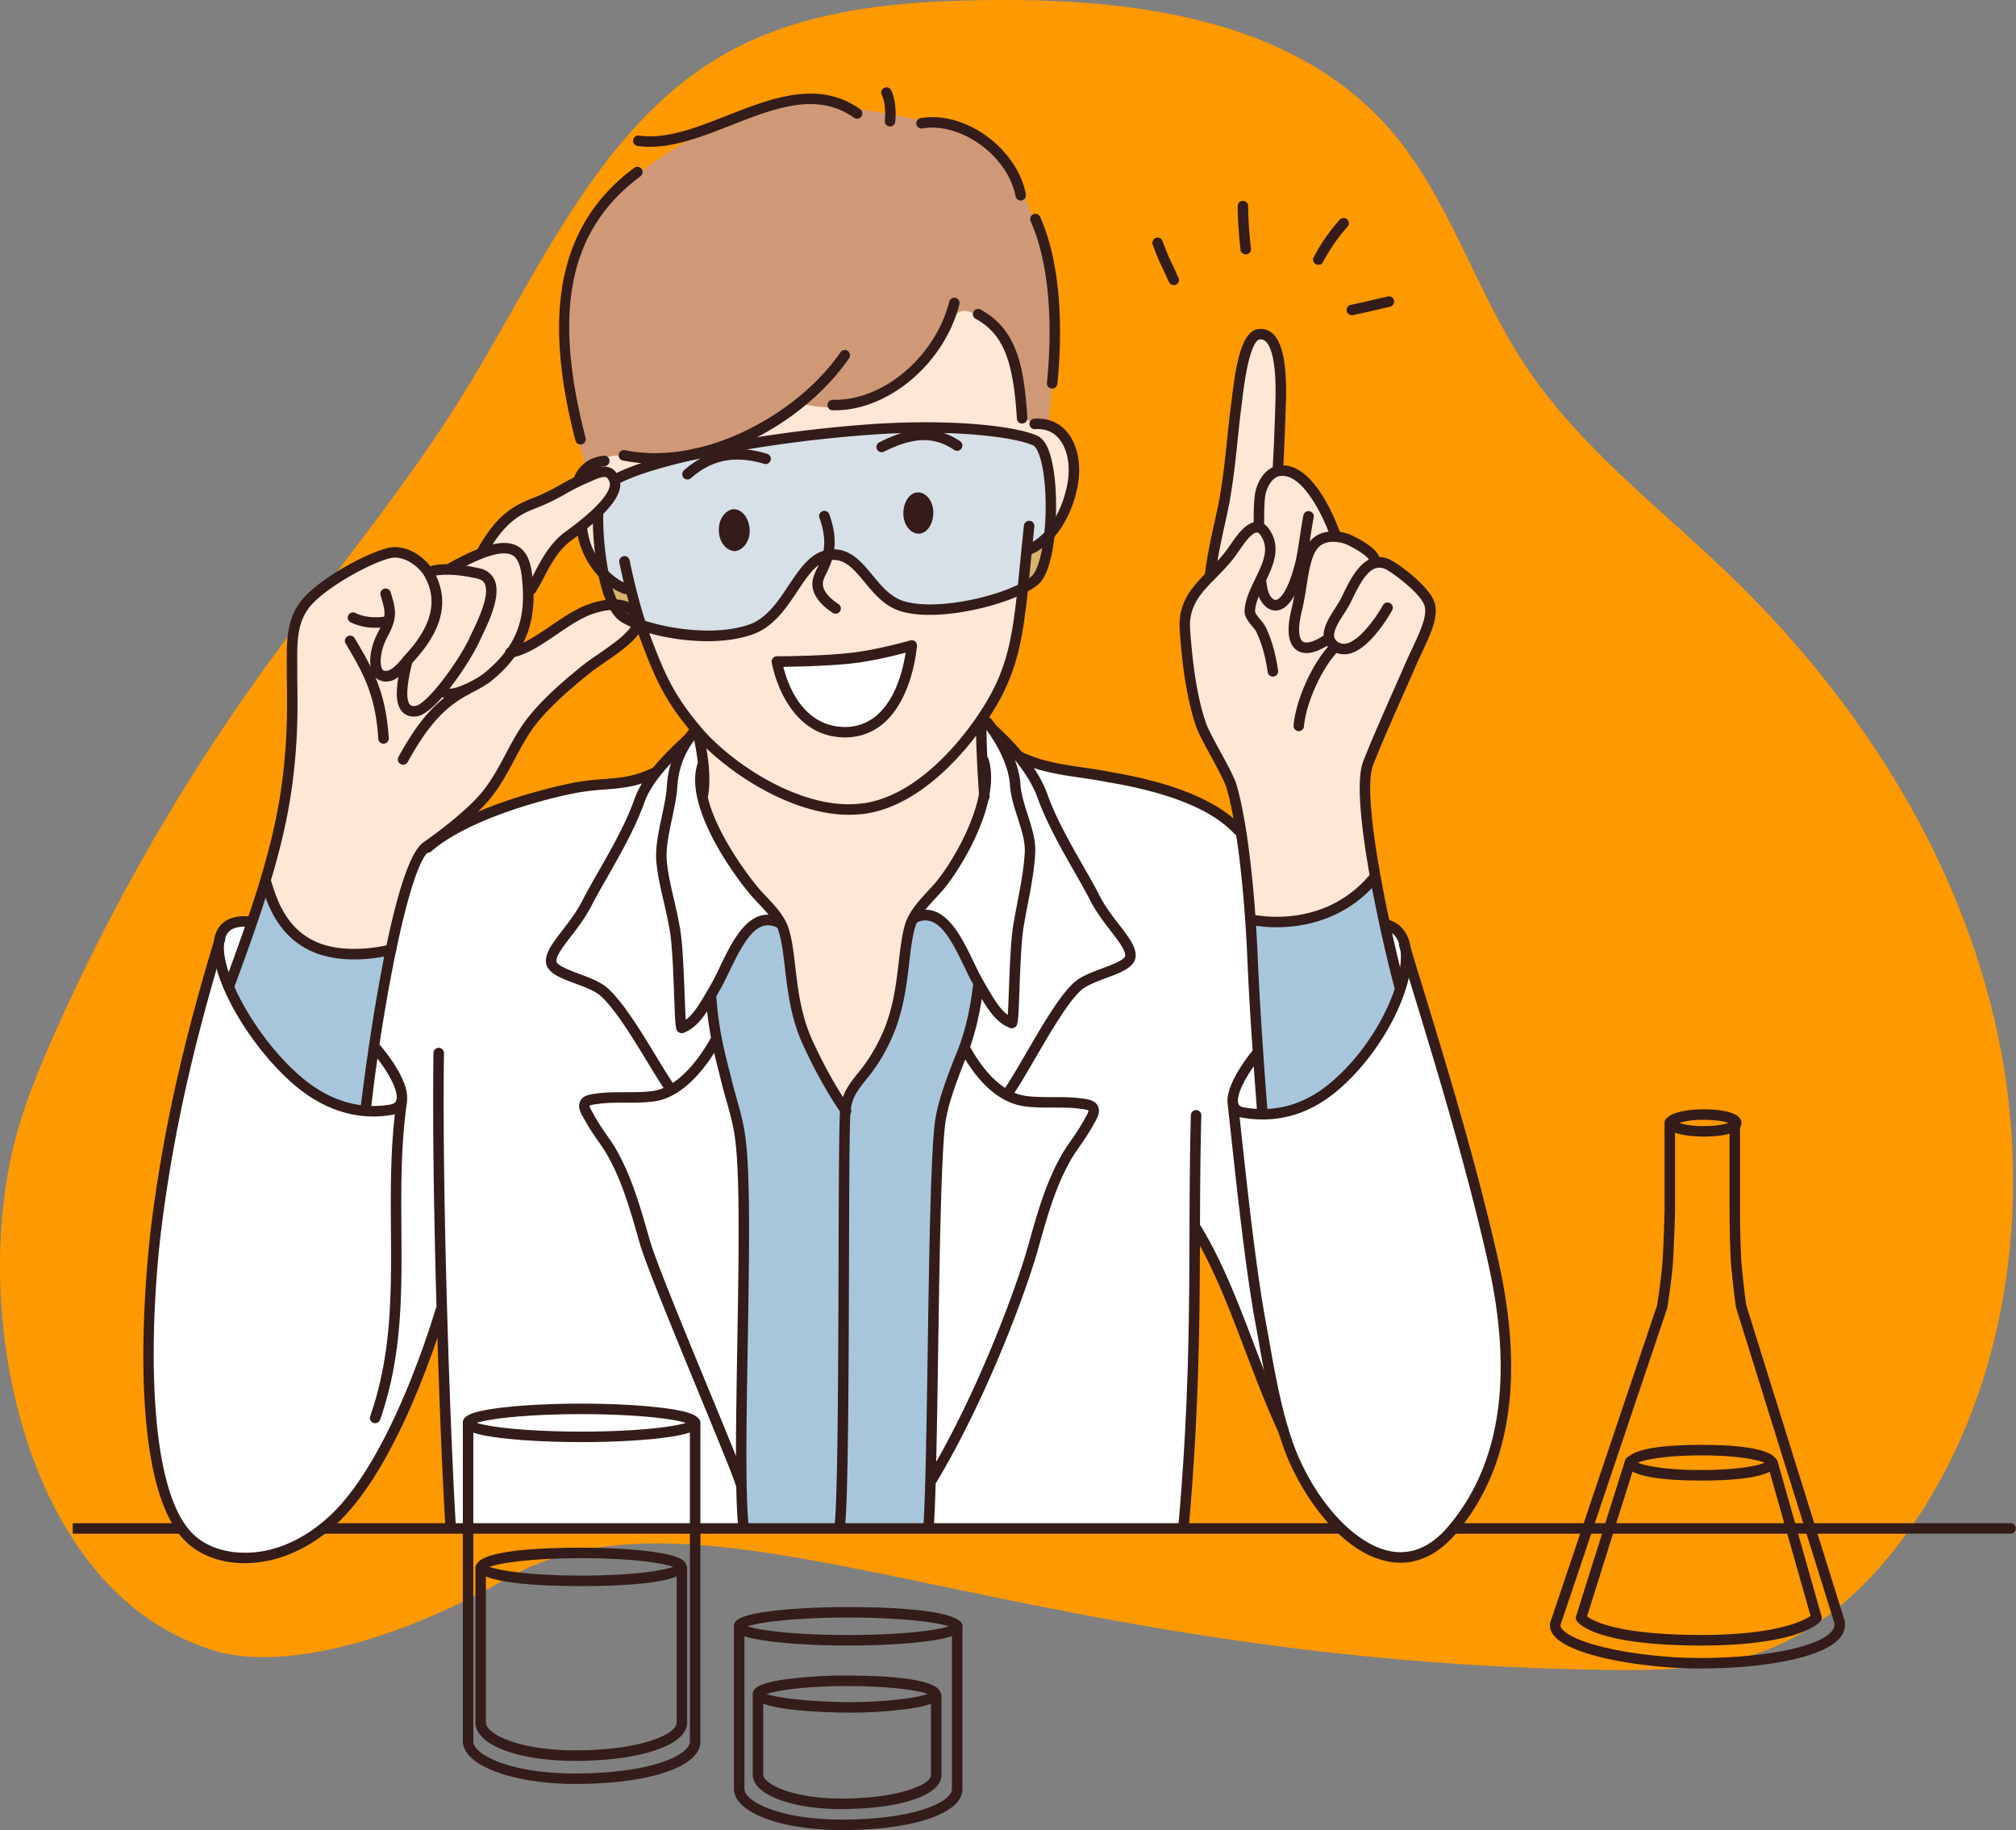 <svg viewBox="0 0 693 629" fill="none" xmlns="http://www.w3.org/2000/svg"><rect x="0" y="0" width="693" height="629" fill="#808080" stroke="none"/><g clip-path="url(#clip0_73_9)"><path d="M172.168 543.655c69.161-41.081 168.452 26.558 376.328 30.231 19.938.339 40.438.396 59.08-6.894 20.387-7.967 37.058-24.241 49.786-42.719 34.017-49.274 42.071-115.275 28.104-174.325-13.967-59.05-48.322-111.319-91.069-152.456-24.387-23.507-51.983-44.132-70.681-72.781-16.784-25.655-25.738-56.79-45.619-79.901C445.037 6.61 390.689-.34 341.465 0c-32.609.282-66.513 2.994-94.786 20.003-41.395 24.92-61.951 74.42-87.971 116.348-20.951 33.735-46.633 63.853-69.668 96.006-27.315 38.142-50.8 79.223-70.061 122.394-11.49 25.768-15.432 39.499-17.741 58.485-6.308 53.117 10.813 122.621 57.22 147.71 9.125 4.973 17.066 7.007 19.938 7.572 40.043 7.064 93.772-24.863 93.772-24.863z" fill="#F90"/></g><g clip-path="url(#clip1_73_9)"><path fill-rule="evenodd" clip-rule="evenodd" d="M78.758 318.202c5.524-4.321 22.339-1.921 22.339-1.921s28.82-21.621 59.319-34.117c18.977-7.689 34.587-11.774 45.152-12.495a99.412 99.412 0 0018.256-2.884l14.41-15.137 100.394-3.842 13.927 14.174s11.048 2.405 17.772 3.605c10.57 1.684 19.466 2.884 30.983 6.49 18.493 5.763 25.459 13.211 25.459 13.211l50.197 31.716s4.324 2.163 7.202 8.89c3.846 9.611 6.729 23.548 12.253 41.806 7.445 24.99 17.531 56.465 20.893 81.934 5.524 40.364-4.325 59.349-14.411 72.56-9.843 13.216-23.054 19.221-39.385 5.047-14.41-12.495-24.728-43.248-34.345-66.796a333.958 333.958 0 00-17.293-36.522l-3.846 101.876-252.658-1.2-4.083-70.881s-13.931 46.133-36.507 68.95c-18.256 18.258-44.672 16.574-55-.721-3.125-5.048-8.166-27.633-8.65-45.175-1.2-37.722 8.171-90.582 16.573-124.698 4.083-18.248 6.487-30.249 11.049-33.87z" fill="#fff"/><path fill-rule="evenodd" clip-rule="evenodd" d="M210.613 67.122c13.211-12.732 48.998-36.522 73.252-31.717 28.82 5.526 43.952 5.79 58.125 16.843 4.804 3.842 13.927 19.7 17.772 38.2 3.604 17.78 2.399 42.77.479 55.023-3.841 24.738-42.51 6.726-42.51 6.726l-112.879 18.022s-11.769-28.832-11.048-58.144c.721-16.358 6.96-35.58 16.809-44.953z" fill="#CF9978"/><path fill-rule="evenodd" clip-rule="evenodd" d="M201.969 160.588c7.923-7.69 22.334-1.684 41.563-5.527 16.094-3.121 32.667-16.095 32.667-16.095s11.049 2.4 18.493.237c10.807-3.121 19.935-11.053 25.217-18.258 5.761-7.932 7.444-15.138 12.727-13.938 10.091 2.164 16.094 15.38 17.772 27.87.242 2.884 2.404 9.852 3.604 10.095 16.31 1.679 17.535 18.737 10.806 32.437-4.803 9.848-12.006 11.532-12.006 11.532s-1.441 21.864-5.261 36.522c-4.083 14.653-10.57 22.822-10.57 22.822l1.2 24.511s-3.362 12.253-9.607 23.306c-6.245 11.053-13.448 13.453-15.368 20.9-1.205 4.327-3.125 23.306-6.487 33.401-3.604 11.532-17.051 29.791-17.051 29.791s-7.445-9.369-15.132-32.196c-1.92-6.005-3.603-25.227-5.787-30.753-1.678-4.569-10.086-11.532-16.089-19.943-5.524-7.448-11.29-22.106-11.29-22.106l-1.2-23.306s-5.524-5.263-11.769-17.779-12.264-31.717-12.264-31.717a39.61 39.61 0 01-11.285-8.647c-5.524-6.011-13.695-22.585-2.883-33.159z" fill="#FDE7D5"/><path fill-rule="evenodd" clip-rule="evenodd" d="M103.738 209.605c3.84-7.69 21.855-16.843 27.137-18.985 8.886-3.6 15.615 5.048 15.615 5.048l8.165-.479 11.286-5.527s8.165-13.216 12.732-14.658c7.681-2.4 25.695-13.453 29.541-13.216 6.003.242 2.631 7.69-.963 12.016-3.84 4.805-8.644 6.727-14.889 13.216-6.245 6.242-10.327 16.316-10.327 16.316l-5.262 20.901a43.645 43.645 0 009.607-4.805c5.787-3.843 12.011-9.369 19.214-10.811 6.008-1.2 15.131 1.2 13.453 6.968-1.92 6.727-30.02 23.306-36.265 32.675-6.009 8.89-12.248 21.864-18.257 28.353-7.923 8.648-15.368 10.574-20.413 19.701-3.12 5.526-10.328 30.753-10.328 30.753s-16.572 3.127-27.358-2.631c-10.57-5.79-15.373-20.422-15.373-20.422s6.708-22.816 8.602-45.88c1.92-18.501-2.162-36.522 4.083-48.533zm325.914-91.997c2.883-4.084 8.165-3.605 9.849 6.484 2.157 12.737.237 36.522.237 36.522l9.128 4.564 10.806 18.984s5.524 1.679 8.886 3.843c3.362 2.163 4.325 4.805 4.325 4.805s20.177 8.169 18.972 17.542c-1.921 15.617-22.097 44.212-22.334 57.423-.242 12.253 2.631 33.159 2.631 33.159s-6.003 8.89-16.573 12.732c-10.57 3.842-25.696 2.631-25.696 2.631s-1.683-27.369-5.287-41.085c-4.562-17.3-11.769-22.343-13.206-30.032-1.925-10.574-3.604-21.864-3.846-29.796 0-8.89 8.418-17.058 8.418-17.058s5.788-32.196 6.482-38.201c1.926-15.874 3.615-37.254 7.208-42.517z" fill="#FDE7D5"/><path opacity=".427" fill-rule="evenodd" clip-rule="evenodd" d="M213.975 163.951c21.618-11.532 100.636-23.064 136.417-14.174 8.886 2.163 9.849 8.421 10.812 16.579 1.199 10.811 0 24.737-3.362 30.753-6.008 10.811-38.191 15.138-49.981 10.09-6.245-2.632-10.328-10.332-14.889-13.937-2.884-2.4-6.966-1.921-8.166-1.921-7.208.242-13.211 13.937-18.972 20.421-5.761 6.485-13.921 6.49-13.921 6.49s-27.857 2.163-37.948-6.247c-10.091-8.411-8.645-35.08-8.645-35.08s6.014-11.532 8.655-12.974z" fill="#A4D6FF"/><path fill-rule="evenodd" clip-rule="evenodd" d="M244.479 345.598s6.724-26.911 20.172-29.075c1.441-.242 3.845.479 5.045 4.564 2.404 7.447 3.362 21.863 7.208 34.122 3.12 10.568 10.085 24.263 12.969 24.027 2.157 0 3.84-5.264 6.245-8.653 3.598-5.048 7.681-10.332 10.564-19.701 3.362-10.811 3.604-26.432 6.487-33.401 1.678-3.6 5.787-2.4 7.681-2.158 6.966.958 15.374 24.985 15.374 24.985s-2.631 11.774-6.003 21.385c-3.125 9.369-6.966 16.579-7.687 24.738-2.399 30.753-1.684 79.528-1.684 79.528l-2.157 59.349h-63.407s-.721-34.359-.479-68.481c.237-26.669 1.678-53.096-.484-64.628-3.841-23.532-9.844-46.601-9.844-46.601zM91.006 305.949s5.524 13.458 16.309 18.743c10.786 5.284 26.659 2.631 26.659 2.631l-8.418 53.581s-12.969 0-24.496-10.332C89.29 360.24 78.963 339.34 78.963 339.34l12.043-33.391zm339.609 11.054s14.647.242 25.216-3.606a43.312 43.312 0 0017.052-11.769l8.886 37.001s-8.644 21.385-20.655 32.433c-12.012 11.047-27.138 12.016-27.138 12.016l-3.361-66.075z" fill="#A8C6DB"/><path d="M433.95 384.157a1.805 1.805 0 01-1.794-1.658c0-.295-2.415-30.085-3.367-52.686-1.016-24.516-3.82-47.643-7.134-58.912-.59-2.105-3.157-6.884-5.451-11.09-2.294-4.205-4.367-8.047-5.093-10.237-2.804-8.211-4.64-19.127-5.613-33.359-.526-9.547 4.561-14.737 9.954-20.216 2.478-2.526 5.051-5.137 7.155-8.3l.673-.953c2-2.868 5.025-7.205 8.603-7.368 1.052-.053 2.556.252 3.935 1.91 5.077 6.479 1.794 13.269-1.1 19.259-1.652 3.41-3.204 6.626-3.288 9.573 0 .653.994 1.843 1.794 2.801a14.046 14.046 0 011.863 2.594c2.072 4.379 3.419 9.122 4.251 14.969a1.812 1.812 0 01-.857 1.809 1.813 1.813 0 01-1.363.201 1.812 1.812 0 01-1.106-.822 1.802 1.802 0 01-.236-.661c-.784-5.474-2.031-9.89-3.93-13.896-.4-.665-.866-1.289-1.389-1.863-1.231-1.479-2.631-3.158-2.631-5.158.1-3.774 1.899-7.495 3.641-11.095 2.794-5.79 5.203-10.753 1.547-15.427-.495-.589-.847-.563-.984-.573-1.794.079-4.604 4.1-5.787 5.821l-.674.953c-2.257 3.384-4.945 6.121-7.544 8.763-5.025 5.116-9.371 9.532-8.944 17.464.952 13.895 2.725 24.511 5.434 32.432.632 1.9 2.773 5.848 4.846 9.669 2.63 4.8 5.061 9.332 5.75 11.821 3.431 11.674 6.224 34.585 7.266 59.754.952 22.527 3.336 52.249 3.362 52.544a1.799 1.799 0 01-1.652 1.942l-.137-.005z" fill="#331C19"/><path d="M415.962 199.388a1.335 1.335 0 01-.2 0 1.801 1.801 0 01-1.578-1.989c.642-5.79 2.225-13.016 3.504-18.827.663-3.016 1.231-5.621 1.552-7.469 1.294-7.621 1.899-13.458 2.536-19.637.426-4.116.868-8.374 1.536-13.448l.168-1.358c1.374-11.621 3.378-22.511 8.739-23.484a6.013 6.013 0 015.151 1.384c3.52 3.052 5.04 10.742 4.661 23.506-.236 7.542-.478 15.332-.962 23.127a1.802 1.802 0 01-.602 1.243 1.8 1.8 0 01-1.308.441 1.808 1.808 0 01-1.689-1.911c.484-7.737.726-15.5.957-23.011.453-15.016-1.946-19.395-3.414-20.669a2.422 2.422 0 00-2.162-.563c-.8.147-3.631 2.053-5.788 20.364l-.168 1.405c-.663 5.021-1.1 9.253-1.526 13.342-.642 6.243-1.252 12.106-2.567 19.88-.337 1.932-.916 4.574-1.579 7.632-1.257 5.726-2.825 12.853-3.446 18.453a1.797 1.797 0 01-1.815 1.589zm65.086 141.283a1.795 1.795 0 01-1.741-1.337c-4.293-16.1-15.479-64.896-10.754-77.507 2.583-6.711 7.171-17.095 10.864-25.438a1483.63 1483.63 0 004.062-9.242c.678-1.537 1.373-3.011 2.041-4.437 2.91-6.232 5.43-11.616 3.962-15.042-1.926-4.49-11.88-11.648-13.563-12.217-4.678-1.8-7.813 3.764-10.902 10.116a62.612 62.612 0 01-1.11 2.227 57.756 57.756 0 01-1.852 3.047c-1.578 2.421-3.325 5.174-3.467 7.29a2.576 2.576 0 00.71 2 3.537 3.537 0 002.536 1.126c4.393.227 10.612-7.974 13.558-13.253a1.807 1.807 0 013.314.38c.132.46.075.954-.157 1.373-.889 1.579-8.944 15.69-16.836 15.095a7.09 7.09 0 01-2.759-.626 7.088 7.088 0 01-2.297-1.653 6.174 6.174 0 01-1.646-4.71c.2-3.016 2.236-6.18 4.03-8.974.636-.99 1.246-1.932 1.704-2.785.321-.61.668-1.331 1.052-2.105 2.736-5.626 7.308-15.037 15.358-11.932 2.52.842 13.295 8.674 15.657 14.211 2.105 4.905-.731 10.963-4.009 17.985a218.173 218.173 0 00-2.004 4.358 925.256 925.256 0 01-4.067 9.253c-3.683 8.305-8.245 18.647-10.791 25.263-4.02 10.738 5.787 56.207 10.87 75.297a1.808 1.808 0 01-.647 1.896 1.782 1.782 0 01-.632.309 1.747 1.747 0 01-.484.032z" fill="#331C19"/><path d="M446.467 251.295h-.158a1.806 1.806 0 01-1.637-1.953c.737-8.626 6.224-20.958 12.233-27.495a1.799 1.799 0 013.105.372 1.812 1.812 0 01-.023 1.469c-.107.23-.261.435-.452.601-5.456 5.932-10.627 17.548-11.296 25.364a1.8 1.8 0 01-.571 1.161 1.799 1.799 0 01-1.201.481zm2.599-26.842a5.7 5.7 0 01-3.373-1.027c-2.936-2.105-3.509-6.895-1.699-14.274.679-2.774 1.131-5.626 1.578-8.384 1.515-9.585 3.073-19.474 15.063-17.964 1.357.205 2.682.587 3.94 1.137 8.697 4.211 9.77 7.158 9.634 8.521a1.802 1.802 0 01-1.792 1.632 1.796 1.796 0 01-1.791-1.632c-.148-.31-1.289-2.2-7.645-5.295-.938-.388-1.92-.66-2.925-.81-8.034-1.053-9.265 4.432-10.927 14.969-.442 2.831-.905 5.758-1.621 8.679-1.988 8.116-.279 10.074.29 10.479 1.22.868 3.956.09 7.307-2.105a1.807 1.807 0 012.431.572 1.804 1.804 0 01-.468 2.454c-3.125 2.058-5.798 3.048-8.002 3.048z" fill="#331C19"/><path d="M458.951 185.457a1.802 1.802 0 01-1.699-1.211c-2.036-5.847-8.86-20.685-16.373-20.685h-.526c-2.841.179-4.735 3.49-5.361 6.49-.442 2.453-.442 6.69-.442 11.179a1.806 1.806 0 01-3.604 0c0-4.658 0-9.053.526-11.858.895-4.484 3.904-9.106 8.623-9.4 11.838-1.053 19.693 20.6 20.545 23.069a1.8 1.8 0 01-1.699 2.395l.01.021z" fill="#331C19"/><path d="M438.48 209.836c-2.104 0-4.041-1.415-5.382-3.958-.826-1.663-1.105-3.626-1.347-5.358l-.042-.273a1.804 1.804 0 012.859-1.711c.384.285.638.711.708 1.184l.042.279c.205 1.464.442 3.116.989 4.211.526 1.005 1.373 2.079 2.305 1.995.526-.063 3.398-.905 6.355-11.753.7-2.384 1.242-5.948 1.82-9.721.385-2.543.79-5.19 1.268-7.685a1.81 1.81 0 012.095-1.351 1.806 1.806 0 011.446 2.03c-.473 2.453-.868 5.053-1.252 7.553-.61 3.911-1.136 7.595-1.91 10.174-2.483 9.1-5.655 13.942-9.433 14.353a4.128 4.128 0 01-.521.031zM78.758 340.671a1.8 1.8 0 01-1.678-2.432c8.89-24.037 16.504-45.706 19.603-67.37 2.167-15.579 2.046-26.169 1.946-35.511a435.585 435.585 0 01-.047-5.79v-1.684c-.032-7.895-.063-16.048 6.008-22.632 6.403-6.911 20.819-14.875 28.495-16.843 6.781-1.774 13.4 3.5 15.93 7.8 5.577 9.811 3.378 19.932-6.708 30.964-.284.321-.61.705-.962 1.126-2.436 2.901-6.119 7.269-10.607 5.59a4.594 4.594 0 01-2.825-2.847c-1.384-3.374-.526-8.948 2.104-13.869 2.91-5.411 2.499-6.842.963-12.074l-.147-.526a1.786 1.786 0 01.149-1.371 1.789 1.789 0 011.074-.864 1.8 1.8 0 012.233 1.224l.153.5c1.62 5.548 2.357 8.079-1.252 14.795-2.352 4.369-2.762 8.821-1.957 10.79.131.316.347.71.657.805 2.21.827 4.904-2.379 6.687-4.5.379-.453.732-.868 1.052-1.226 8.902-9.743 10.949-18.485 6.261-26.738-1.962-3.337-7.202-7.337-11.911-6.116-7.024 1.811-21.045 9.627-26.753 15.822-5.109 5.516-5.082 12.632-5.051 20.142v1.7c0 1.895 0 3.8.042 5.758.105 9.474.226 20.206-1.978 36.054-3.157 22.037-10.828 43.896-19.793 68.133a1.805 1.805 0 01-1.688 1.19z" fill="#331C19"/><path d="M129.202 215.763a19.73 19.73 0 01-8.739-1.906 1.803 1.803 0 01-.728-2.379 1.803 1.803 0 012.338-.847c4.64 2.326 10.08 1.3 10.138 1.29a1.801 1.801 0 012.115 1.415 1.8 1.8 0 01-1.415 2.116 20.14 20.14 0 01-3.709.311zm2.636 39.848a1.801 1.801 0 01-1.8-1.689c-.952-15.469-5.508-23.127-11.28-32.827a1.806 1.806 0 013.099-1.843c5.787 9.717 10.775 18.111 11.78 34.449a1.795 1.795 0 01-.448 1.306 1.81 1.81 0 01-1.241.604h-.11zm10.47-9.337a5.253 5.253 0 01-4.173-1.8c-2.346-2.747-2.309-8.226.121-17.774a1.81 1.81 0 011.489-1.425 1.808 1.808 0 011.854.9 1.817 1.817 0 01.151 1.415c-2.662 10.432-1.689 13.584-.879 14.537.258.3.726.631 1.842.526 3.803-.363 14.868-15.011 18.94-23.943.231-.526.526-1.094.826-1.757 1.941-4.069 5.966-12.538 4.156-16.285-.279-.584-.852-1.405-2.546-1.795-9.618-2.242-14.437-.995-14.484-.984a1.802 1.802 0 01-.979-3.469c.232-.063 5.619-1.542 16.278.937a7.026 7.026 0 014.977 3.742c2.563 5.301-1.636 14.127-4.145 19.401a98.382 98.382 0 00-.8 1.705c-3.499 7.653-15.389 25.417-21.887 26.038-.252.016-.499.031-.741.031z" fill="#331C19"/><path d="M154.655 240.242a5.243 5.243 0 01-2.199-.421 1.805 1.805 0 011.51-3.273c1.847.868 9.318-2.679 12.29-5.058 9.897-7.969 13.937-16.438 13.495-28.317-.268-5.3-.721-10.232-3.156-12.063-1.437-1.053-3.683-1.206-6.84-.432-5.677 1.363-14.084 6.248-14.168 6.316a1.803 1.803 0 01-2.391-.693 1.805 1.805 0 01.576-2.423c.363-.21 8.944-5.195 15.141-6.679 4.267-1.053 7.492-.705 9.844 1.053 3.714 2.768 4.288 8.337 4.619 14.795.484 12.995-4.093 22.632-14.836 31.285-1.131.863-8.808 5.91-13.885 5.91z" fill="#331C19"/><path d="M182.513 204.452a1.809 1.809 0 01-1.489-2.821 49.876 49.876 0 002.668-4.706c2.43-4.637 5.456-10.41 10.738-14.21 15.299-11.085 15.478-15.664 15.168-16.806-.3-.979-.705-1.616-1.179-1.832-1.11-.526-3.53.569-5.871 1.611l-1.579.684a68.595 68.595 0 00-6.344 3.258 73.434 73.434 0 01-9.571 4.695c-5.455 2.105-11.095 4.268-17.809 16.258a1.801 1.801 0 01-2.457.7 1.81 1.81 0 01-.915-1.787c.027-.235.1-.463.216-.671 6.802-12.158 12.679-15.179 19.655-17.863a70.76 70.76 0 009.118-4.485 73.629 73.629 0 016.676-3.421l1.5-.658c3.209-1.431 6.24-2.784 8.833-1.579 1.458.669 2.515 2.048 3.157 4.111 1.347 4.942-4.062 11.705-16.52 20.727-4.593 3.326-7.281 8.463-9.654 12.99a53.877 53.877 0 01-2.883 5.068 1.807 1.807 0 01-1.458.737zm-56.678 177.547h-.206a1.799 1.799 0 01-1.578-1.99c.089-.816 9.66-81.923 21.387-90.402 4.693-3.3 16.12-11.701 21.223-18.59 2.741-3.579 4.846-7.522 7.071-11.695 2.105-3.979 4.309-8.095 7.103-11.853 5.398-7.048 12.574-13.211 19.524-18.832 1.452-1.169 3.341-2.469 5.345-3.843 4.778-3.284 11.323-7.779 11.843-11.052a1.984 1.984 0 00-.436-1.616c-2.105-2.927-7.066-3.3-13.595-1.053-4.009 1.437-8.16 4.269-12.169 7-5.035 3.427-10.233 6.974-15.458 7.964a1.812 1.812 0 01-1.405-.235 1.814 1.814 0 01-.797-1.182 1.816 1.816 0 01.308-1.391 1.8 1.8 0 011.221-.735c4.488-.847 9.154-4.031 14.1-7.4 4.209-2.858 8.544-5.821 13.006-7.421 11.153-3.816 15.862-.184 17.677 2.316a5.554 5.554 0 011.105 4.342c-.768 4.774-7.46 9.369-13.363 13.421-1.942 1.337-3.778 2.595-5.114 3.685-6.782 5.479-13.769 11.474-18.941 18.195-2.63 3.521-4.735 7.516-6.802 11.379-2.199 4.116-4.467 8.374-7.366 12.169-5.398 7.29-17.193 15.969-22.007 19.358-7.04 5.085-16.242 55.191-19.903 87.871a1.807 1.807 0 01-1.773 1.59zM61.227 527.118H-2.9a1.806 1.806 0 010-3.605h64.128a1.802 1.802 0 011.708 1.802 1.806 1.806 0 01-1.708 1.803zm399.408 0H111.182a1.804 1.804 0 01-1.212-3.044 1.804 1.804 0 011.212-.561h349.211a1.908 1.908 0 011.92 1.805 1.695 1.695 0 01-1.678 1.8zm230.586 0h-190.98a1.808 1.808 0 01-1.707-1.803 1.806 1.806 0 011.707-1.802h190.98a1.802 1.802 0 011.213 3.044 1.804 1.804 0 01-1.213.561z" fill="#331C19"/><path d="M584.878 573.446c-2.826 0-5.619-.063-8.329-.2-17.22-.953-36.96-4.737-42.258-10.953a5.526 5.526 0 01-1.478-4.253c.015-.129.043-.256.084-.379l36.707-108.95a209.801 209.801 0 001.879-14.853c.468-7.995.71-17.811.71-17.895V385.72a1.803 1.803 0 013.604 0v30.275c0 .142-.247 10-.721 18.126-.726 8.201-1.936 15.264-1.947 15.338-.017.09-.04.18-.068.268l-36.67 108.861c.044.519.271 1.006.641 1.373 3.867 4.548 20.566 8.627 39.706 9.69 20.656 1.021 46.693-2.068 52.754-8.811a3.563 3.563 0 001.1-2.931l-33.819-108.461a3.152 3.152 0 01-.063-.279c-.016-.089-.979-6.874-1.694-15-.484-8.174-.484-17.601-.484-17.696v-30.527a1.797 1.797 0 013.072-1.272 1.8 1.8 0 01.527 1.272v30.527c0 .095-.001 9.417.478 17.438a311.181 311.181 0 001.647 14.605l33.819 108.461c.026.085.048.171.063.258a7.185 7.185 0 01-1.968 6.021c-6.224 6.921-27.558 10.19-47.292 10.19z" fill="#331C19"/><path d="M585.525 390.647c-1.342 0-13.09-.132-13.09-4.685s11.748-4.69 13.09-4.69c3.935 0 13.089.458 13.089 4.69s-9.154 4.685-13.089 4.685zm-8.366-4.685a28.23 28.23 0 008.366 1.079c4.24 0 7.181-.563 8.649-1.079-1.468-.526-4.409-1.084-8.649-1.084a28.03 28.03 0 00-8.366 1.084zM197.944 613.141c-21.571 0-38.533-6.279-38.843-14.474V489.038a1.819 1.819 0 01.492-1.339 1.814 1.814 0 011.31-.564 1.802 1.802 0 011.802 1.903v109.561c.174 4.579 13.153 11.232 36.37 10.932 25.98-.258 38.081-6.674 38.081-10.932V489.038a1.8 1.8 0 011.089-1.756 1.802 1.802 0 012.407 1.036c.084.23.121.475.108.72v109.561c0 8.447-16.736 14.29-41.648 14.537l-1.168.005z" fill="#331C19"/><path d="M199.828 545.14c-13.5 0-36.145-.858-36.145-6.611s22.624-6.605 36.145-6.605c9.244 0 17.961.526 24.533 1.426 9.638 1.353 11.611 3.053 11.611 5.179-.021 5.753-22.665 6.611-36.144 6.611zm-31.567-6.611c3.456 1.29 13.963 3.006 31.567 3.006s28.137-1.716 31.567-3.006c-3.451-1.284-13.963-3-31.567-3s-28.158 1.716-31.615 3h.048z" fill="#331C19"/><path d="M197.834 605.215c-19.703 0-34.093-5.411-34.414-13.032v-53.412a1.806 1.806 0 013.604 0v53.338c.169 3.985 11.68 9.716 32.041 9.474 21.876-.237 33.524-5.663 33.524-9.474v-53.096a1.819 1.819 0 01.492-1.339 1.814 1.814 0 011.31-.564 1.802 1.802 0 011.802 1.903v53.096c0 7.469-15.257 12.853-37.086 13.095l-1.273.011zm1.994-109.571c-10.523 0-20.366-.527-27.784-1.427-10.765-1.331-12.927-2.968-12.927-5.179 0-2.21 2.162-3.847 12.927-5.184 7.413-.916 17.283-1.426 27.784-1.426 10.412 0 20.245.526 27.689 1.426 10.844 1.337 13.022 2.974 13.022 5.184 0 2.211-2.162 3.848-12.932 5.179-7.434.922-17.299 1.427-27.779 1.427zm-35.929-6.606c4.304 1.421 17.194 3 35.929 3 18.735 0 31.604-1.579 35.918-3-4.351-1.421-17.236-3-35.918-3-18.683 0-31.646 1.579-35.95 3h.021zM289.641 629c-21.076 0-37.044-5.942-37.354-13.995v-55.57a1.803 1.803 0 013.604 0v55.501c.173 4.385 12.742 10.711 34.923 10.453 24.839-.258 36.408-6.389 36.408-10.453v-55.98a1.8 1.8 0 011.089-1.756 1.802 1.802 0 012.407 1.036c.084.23.121.475.108.72v55.98c0 8.159-16.063 13.811-39.985 14.059l-1.2.005z" fill="#331C19"/><path d="M291.072 588.631c-14.731-.211-32.303-1.49-32.303-6.369 0-1.753 1.268-3.563 10.475-4.969a152.345 152.345 0 0121.828-1.4c28.106 0 32.304 3.99 32.304 6.369 0 1.747-1.268 3.563-10.475 4.963a152.067 152.067 0 01-21.829 1.406zm-27.584-6.379c3.446 1.168 12.911 2.563 27.627 2.773 15.073 0 24.532-1.626 27.758-2.821-3.331-1.284-13.317-2.705-27.785-2.705-14.831 0-24.222 1.563-27.6 2.753z" fill="#331C19"/><path d="M289.415 621.795c-17.225 0-30.309-4.9-30.646-11.58v-27.479a1.802 1.802 0 013.043-1.213c.335.317.536.751.561 1.213v27.369c.142 2.879 9.922 8.3 28.194 8.053 18.94-.242 29.463-4.916 29.463-8.053v-27.148a1.798 1.798 0 113.598 0v27.148c0 6.721-13.258 11.405-32.998 11.653l-1.215.037zm2.136-56.234c-10.059 0-19.545-.526-26.706-1.426-10.427-1.337-12.564-3.037-12.564-5.179 0-2.142 2.137-3.848 12.564-5.184 7.161-.916 16.652-1.427 26.706-1.427 11.806 0 39.269.642 39.269 6.611 0 2.142-2.136 3.842-12.558 5.179-7.166.921-16.652 1.426-26.711 1.426zm-34.566-6.605c4.114 1.421 16.536 3 34.566 3s30.457-1.579 34.566-3c-4.114-1.426-16.531-3.005-34.566-3.005-18.035 0-30.452 1.579-34.566 3.005zm327.819-50.096c-22.676 0-26.059-3.842-26.059-6.127 0-2.284 3.383-6.131 26.059-6.131 22.675 0 26.058 3.842 26.058 6.131 0 2.29-3.388 6.127-26.058 6.127zm-21.781-6.127c2.446 1.053 9.749 2.521 21.781 2.521 12.032 0 19.335-1.442 21.781-2.521-2.446-1.052-9.749-2.526-21.781-2.526-12.032 0-19.324 1.447-21.781 2.526z" fill="#331C19"/><path d="M584.804 565.562c-36.455 0-42.295-7.664-42.837-8.537a1.803 1.803 0 01-.194-1.495l16.835-53.58a1.812 1.812 0 01.86-1.136 1.787 1.787 0 012.052.194c.186.158.339.353.448.572a1.815 1.815 0 01.076 1.422l-16.489 52.549c1.984 1.531 10.523 6.379 39.27 6.379 25.869 0 35.128-4.842 37.575-6.526l-14.831-52.181a1.804 1.804 0 013.467-.984l15.131 53.338a1.812 1.812 0 01-.379 1.679c-.747.853-8.223 8.306-40.984 8.306zm-446.243-302.74a1.802 1.802 0 01-1.8-1.777 1.803 1.803 0 01.222-.897c6.066-11.01 12.232-19.432 22.623-24.737a1.793 1.793 0 011.373-.111 1.794 1.794 0 011.242 1.568 1.813 1.813 0 01-.423 1.312c-.153.18-.34.328-.55.436-8.292 4.258-14.206 10.79-21.098 23.296a1.793 1.793 0 01-1.589.91zM434.05 384.757a41.215 41.215 0 01-7.108-.627c-2.941-.526-4.14-2.221-4.624-3.542-2.268-6.132 6.371-17.185 8.097-19.29a1.799 1.799 0 012.981.281 1.802 1.802 0 01-.188 1.993c-5.261 6.426-8.465 13.216-7.513 15.79.163.447.526.994 1.879 1.242 10.669 1.863 20.518-.842 29.278-8.032 16.483-13.49 26.648-36.375 24.396-47.054-.689-3.274-2.404-5.263-5.261-6.037a1.814 1.814 0 01-1.087-.849 1.815 1.815 0 01-.168-1.369 1.79 1.79 0 01.317-.628 1.798 1.798 0 011.901-.628c4.145 1.148 6.839 4.179 7.807 8.769 2.783 13.211-9.438 37.322-25.643 50.586-7.613 6.242-16.025 9.395-25.064 9.395z" fill="#331C19"/><path d="M481.411 537.092c-1.12 0-2.239-.086-3.346-.258-15.783-2.431-28.815-20.411-35.176-35.064-5.172-12.147-8.071-28.627-9.996-39.538a376.072 376.072 0 00-1.173-6.489c-3.483-18.743-6.314-45.107-8.845-68.371l-.783-7.226a1.8 1.8 0 012.902-1.612 1.769 1.769 0 01.659 1.207l.784 7.231c2.51 23.196 5.351 49.475 8.808 68.081.352 1.821.747 4.042 1.183 6.543 1.889 10.742 4.735 26.979 9.749 38.732 7.766 17.895 20.798 31.138 32.42 32.927 6.876 1.053 13.216-1.689 18.845-8.174 18.246-21.053 22.96-51.796 14.011-91.407-7.403-33.017-18.309-68.66-26.269-94.687-1.547-5.058-2.968-9.69-4.209-13.795a1.8 1.8 0 113.446-1.053c1.236 4.095 2.63 8.727 4.209 13.78 7.976 26.079 18.908 61.801 26.337 94.949 9.218 40.786 4.209 72.602-14.805 94.561-5.487 6.379-11.922 9.663-18.751 9.663zM128.349 383.73c-9.165 0-18.13-3.421-26.237-10.074-16.31-13.342-32.704-40.98-27.884-53.017 1.152-2.879 4.025-6.2 11.159-5.674.236.017.466.081.677.188a1.784 1.784 0 01.9 1.045c.074.225.103.463.085.699a1.837 1.837 0 01-1.93 1.663c-6.014-.468-7.166 2.458-7.545 3.416-3.788 9.474 10.522 35.532 26.832 48.896 9.165 7.516 19.466 10.558 29.773 8.747 1.468-.257 1.862-.868 2.036-1.368 1.052-2.942-2.767-10.379-8.844-17.29a1.806 1.806 0 011.486-2.929c.463.019.901.216 1.223.55 5.556 6.316 11.386 15.585 9.534 20.864-.49 1.394-1.726 3.158-4.809 3.726a37.658 37.658 0 01-6.456.558z" fill="#331C19"/><path d="M84.108 537.255h-1.005c-8.15-.216-15.473-3.242-20.087-8.311C41.54 505.67 51.557 424.731 51.968 421.299c4.93-39.474 13.847-72.217 21.918-99.039a1.805 1.805 0 113.451 1.053c-8.028 26.679-16.893 59.243-21.797 98.455-3.625 28.516-6.182 87.102 10.107 104.739 3.962 4.353 10.349 6.953 17.525 7.143 10.948.373 22.134-4.658 31.52-13.932 18.477-18.48 31.53-58.16 35.086-69.881a1.803 1.803 0 013.296-.301c.227.414.283.9.156 1.354-3.625 11.926-16.926 52.312-35.997 71.391-9.791 9.684-21.524 14.974-33.125 14.974z" fill="#331C19"/><path d="M128.954 489.154a1.804 1.804 0 01-1.622-1.018 1.787 1.787 0 01-.175-.681c-.014-.236.02-.472.098-.695 7.418-21.275 7.276-42.049 7.124-64.049-.095-14.301-.2-29.085 1.92-44.212a1.807 1.807 0 012.047-1.521 1.8 1.8 0 011.52 2.047c-2.104 14.864-1.983 29.517-1.883 43.686.152 22.321.3 43.401-7.329 65.264a1.792 1.792 0 01-1.7 1.179zm25.938 37.007a1.8 1.8 0 01-1.794-1.69c-1.578-24.453-4.824-109.255-4.088-162.562a1.801 1.801 0 011.799-1.779h.027a1.807 1.807 0 011.778 1.831c-.736 53.212 2.525 137.867 4.077 162.278a1.805 1.805 0 01-1.683 1.916l-.116.006zm251.947.478h-.163a1.806 1.806 0 01-1.636-1.952c3.63-41.096 3.741-71.544 3.846-100.982.047-13.653.095-26.543.473-40.427a1.796 1.796 0 011.85-1.75 1.797 1.797 0 011.749 1.85c-.373 13.837-.421 26.711-.468 40.337-.105 29.517-.216 60.044-3.862 101.293a1.798 1.798 0 01-1.789 1.631z" fill="#331C19"/><path d="M441.179 493.481a1.814 1.814 0 01-1.636-1.053c-4.262-9.195-7.96-18.911-11.533-28.306-5.671-14.895-11.048-28.948-18.388-40.948a1.805 1.805 0 011.957-2.696c.465.112.866.404 1.116.811 7.534 12.269 12.948 26.49 18.677 41.549 3.557 9.337 7.234 18.995 11.443 28.074.099.215.155.447.165.683a1.787 1.787 0 01-.476 1.293 1.81 1.81 0 01-.567.414 1.748 1.748 0 01-.758.179zM338.386 275.559a1.804 1.804 0 01-1.794-1.674c-.063-.831-1.447-20.39-.963-25.995a1.806 1.806 0 011.949-1.64 1.803 1.803 0 011.639 1.95c-.457 5.327.953 25.227.968 25.427a1.812 1.812 0 01-1.667 1.927l-.132.005zm-96.79-.242a1.941 1.941 0 01-.305 0 1.804 1.804 0 01-1.473-2.105c1.094-6.316-.111-13.685-1.426-20.001a1.808 1.808 0 01.258-1.354 1.805 1.805 0 011.139-.775 1.803 1.803 0 011.854.75c.133.196.226.416.274.647 1.389 6.664 2.631 14.411 1.452 21.338a1.805 1.805 0 01-1.773 1.5z" fill="#331C19"/><path d="M291.809 280.033c-20.95 0-44.11-16.227-53.764-27.959-10.238-12.063-13.29-20.127-18.346-33.479l-1.162-3.064a1.801 1.801 0 113.367-1.284l1.162 3.074c4.92 12.99 7.892 20.832 17.741 32.443 9.723 11.811 33.672 28.385 54.19 26.522 21.366-1.722 39.512-26.059 46.125-38.686 6.413-12.437 7.497-23.369 9.649-45.138.358-3.647.752-7.589 1.199-11.879a1.841 1.841 0 011.979-1.579 1.803 1.803 0 011.54 1.279 1.8 1.8 0 01.064.7c-.447 4.284-.836 8.216-1.199 11.863-2.105 21.527-3.299 33.38-10.039 46.444-6.939 13.242-26.095 38.769-49.007 40.611a46.272 46.272 0 01-3.499.132z" fill="#331C19"/><path fill-rule="evenodd" clip-rule="evenodd" d="M267.055 227.384s13.448 0 23.297-.963c9.849-.721 23.054-4.564 23.054-4.564s-1.92 29.554-22.812 29.791c-19.698 0-23.539-24.264-23.539-24.264z" fill="#fff"/><path d="M290.615 253.453c-21.013 0-25.296-25.532-25.338-25.79a1.804 1.804 0 011.778-2.106c.132 0 13.479 0 23.123-.952 9.581-.7 22.597-4.463 22.728-4.5a1.806 1.806 0 011.631.324 1.809 1.809 0 01.668 1.523c-.021.332-2.262 31.243-24.59 31.501zm-21.34-24.264c1.379 5.637 6.456 20.68 21.324 20.68 15.478-.179 19.682-18.638 20.708-25.543-4.383 1.163-13.437 3.374-20.819 3.916-7.413.7-16.967.879-21.213.947zm-70.431-62.243a1.796 1.796 0 01-1.736-2.279c.084-.295 2.104-7.201 10.443-8.032a1.789 1.789 0 011.766.941c.111.208.181.437.205.672a1.813 1.813 0 01-.941 1.766 1.787 1.787 0 01-.672.205c-5.829.584-7.276 5.237-7.334 5.432a1.81 1.81 0 01-1.731 1.295zm16.331 37.248a1.776 1.776 0 01-.527-.074c-5.876-1.773-15.162-10.126-16.398-22.448a1.8 1.8 0 113.582-.357c1.105 11.052 9.57 18.068 13.858 19.353a1.798 1.798 0 01.659 3.095c-.33.282-.751.435-1.185.431h.011zm138.342-13.427a1.802 1.802 0 01-1.583-2.666 1.8 1.8 0 01.915-.807c8.087-3.237 12.985-13.448 14.253-22.133.868-5.9-.432-11.537-3.378-14.737-1.999-2.158-4.656-3.158-7.923-2.921a1.785 1.785 0 01-1.921-1.674 1.81 1.81 0 01.439-1.307 1.802 1.802 0 011.234-.614c4.315-.3 8.076 1.111 10.812 4.069 3.73 4.026 5.335 10.642 4.304 17.695-1.421 9.705-7.066 21.19-16.484 24.953a1.744 1.744 0 01-.668.142zm-128.094-31.385a56.402 56.402 0 01-11.327-1.116 1.8 1.8 0 11.721-3.531c27.653 5.621 59.977-13.064 74.051-33.607a1.784 1.784 0 011.158-.806 1.807 1.807 0 011.884.794 1.811 1.811 0 01.231 1.392 1.792 1.792 0 01-.306.652c-13.148 19.185-40.143 36.222-66.412 36.222zm61.609-18.369h-.811a1.788 1.788 0 01-1.647-1.133 1.79 1.79 0 01.018-1.377 1.805 1.805 0 011.677-1.09h.779c16.951 0 34.455-14.968 39.264-33.737a1.798 1.798 0 012.191-1.298c.463.119.859.416 1.102.828.244.411.314.902.195 1.364-5.193 20.275-24.265 36.443-42.768 36.443zm64.318 4.559a1.804 1.804 0 01-1.794-1.69c-1.263-20.474-4.851-29.138-14.206-34.338a1.803 1.803 0 01-.705-2.452 1.804 1.804 0 012.452-.706c11.974 6.658 14.884 18.232 16.057 37.264a1.807 1.807 0 01-1.689 1.911l-.115.011zm-151.785 7.205a1.803 1.803 0 01-1.742-1.348c-11.69-44.959-5.298-74.738 20.119-93.686a1.813 1.813 0 011.364-.4 1.798 1.798 0 011.23.712 1.805 1.805 0 01-.437 2.577c-24.422 18.217-30.22 45.933-18.793 89.887a1.783 1.783 0 01-.188 1.365 1.795 1.795 0 01-1.101.83 1.683 1.683 0 01-.452.063zm23.864-102.324a29.14 29.14 0 01-4.208-.29 1.804 1.804 0 11.526-3.568c9.244 1.326 19.382-2.632 30.104-6.843 15.505-6.073 31.53-12.358 45.857-2.205a1.807 1.807 0 01-2.105 2.937c-12.737-9.016-27.169-3.363-42.458 2.632-9.228 3.61-18.698 7.337-27.716 7.337zm82.538-7h-.227a1.793 1.793 0 01-1.207-.676 1.787 1.787 0 01-.371-1.335c0-.052.626-5.31-1.052-8.863a1.797 1.797 0 01-.064-1.378 1.812 1.812 0 011.612-1.188 1.801 1.801 0 011.714 1.034c2.104 4.506 1.389 10.585 1.357 10.843a1.795 1.795 0 01-1.762 1.563zm44.904 25.474a1.81 1.81 0 01-1.768-1.468c-2.631-13.827-18.772-25.59-32.025-23.306a1.795 1.795 0 01-1.345-.304 1.817 1.817 0 01-.736-1.167 1.809 1.809 0 01.815-1.83 1.8 1.8 0 01.656-.252c15.22-2.631 33.145 10.337 36.176 26.185a1.813 1.813 0 01-1.773 2.142zm10.812 64.628h-.179a1.8 1.8 0 01-1.615-1.973c2.246-22.722.252-42.454-5.614-55.55a1.801 1.801 0 113.288-1.473c6.119 13.685 8.218 34.038 5.908 57.37a1.8 1.8 0 01-1.788 1.626zm-73.01 392.606h-.205a1.809 1.809 0 01-1.578-1.995c1.115-9.763 1.252-54.286 1.362-90.06.079-25.827.148-48.128.527-52.386.578-5.905 2.967-8.911 5.992-12.716a56.596 56.596 0 008.097-12.853c4.104-8.648 5.172-17.748 6.113-25.79.558-4.769 1.089-9.274 2.21-12.922 1.468-4.41 4.946-8.152 8.013-11.453.768-.831 1.515-1.636 2.199-2.421 7.029-8.347 18.672-29.143 15-41.548a1.797 1.797 0 011.215-2.237 1.802 1.802 0 012.236 1.216c4.304 14.521-8.991 36.927-15.715 44.922-.731.832-1.505 1.663-2.294 2.516-2.82 3.037-6.019 6.479-7.224 10.105-1.015 3.295-1.499 7.437-2.062 12.238-.973 8.31-2.104 17.726-6.424 26.89a60.237 60.237 0 01-8.544 13.563c-2.862 3.606-4.735 5.985-5.224 10.827-.39 4.084-.458 26.316-.526 52.049-.116 37.732-.248 80.528-1.384 90.46a1.808 1.808 0 01-1.784 1.595z" fill="#331C19"/><path d="M290.846 383.678a1.79 1.79 0 01-1.452-.742c-.273-.369-6.666-9.195-13.153-23.375-4.335-9.142-5.44-18.558-6.413-26.869-.568-4.8-1.052-8.947-2.078-12.274-1.011-3.537-4.209-6.9-6.998-9.869-.873-.921-1.72-1.815-2.483-2.689-8.791-10.443-22.571-31.622-18.625-44.949a1.8 1.8 0 013.452 1.021c-3.515 11.885 10.175 32.396 17.888 41.58a86.59 86.59 0 002.367 2.569c3.089 3.268 6.593 6.969 7.829 11.316 1.115 3.611 1.647 8.116 2.204 12.885.942 8.031 2.01 17.132 6.103 25.763 6.314 13.843 12.727 22.685 12.795 22.775a1.8 1.8 0 01-.517 2.596 1.801 1.801 0 01-.94.267l.021-.005z" fill="#331C19"/><path d="M234.373 355.088a1.927 1.927 0 01-.958-.253c-1.199-.716-1.263-1.2-1.694-12.963-.279-7.616-.621-17.101-1.505-22.159-.699-3.974-1.462-7.274-2.204-10.463-1.005-4.316-1.947-8.39-2.378-12.98-.447-4.8.736-10.384 1.883-15.789.784-3.685 1.526-7.174 1.715-10.206.453-7.284 2.789-13.295 7.577-19.474a1.803 1.803 0 011.896-.639 1.795 1.795 0 011.091.842 1.794 1.794 0 01.176 1.367 1.789 1.789 0 01-.312.63c-4.377 5.668-6.419 10.905-6.839 17.516-.206 3.295-.974 6.906-1.784 10.732-1.094 5.137-2.22 10.442-1.82 14.695.405 4.348 1.283 8.121 2.299 12.495.715 3.095 1.531 6.595 2.241 10.669.926 5.295 1.278 14.916 1.578 22.632.116 3.158.242 6.584.39 8.748 2.82-2.032 4.961-5.643 8.886-12.511.9-1.579 1.852-3.563 2.857-5.663 4.351-9.085 10.285-21.543 20.802-16.964a1.8 1.8 0 11-1.436 3.305c-6.776-2.947-11.127 4.795-16.115 15.211-1.052 2.163-2.015 4.211-2.978 5.895-4.787 8.374-7.418 12.99-12.627 15.185a1.845 1.845 0 01-.741.142zm113.404-1.685a1.857 1.857 0 01-.831-.19c-5.109-2.147-7.739-6.758-12.527-15.132-.963-1.689-1.941-3.731-2.972-5.894-4.993-10.417-9.344-18.159-16.121-15.211a1.803 1.803 0 01-1.436-3.306c10.522-4.579 16.452 7.895 20.803 16.964 1.005 2.105 1.957 4.079 2.857 5.658 3.951 6.921 6.092 10.526 8.88 12.527.153-2.164.274-5.611.39-8.774.284-7.722.631-17.332 1.578-22.633.479-2.747.958-5.263 1.41-7.626 1.11-5.79 2.073-10.816 2.41-16.2.368-3.948-.984-8.138-2.41-12.569-1.189-3.685-2.409-7.474-2.63-11.237-.448-7.185-5.235-15.459-9.207-20.359a1.798 1.798 0 01-.442-1.344 1.816 1.816 0 01.664-1.25 1.796 1.796 0 011.36-.387 1.792 1.792 0 011.222.713c4.298 5.316 9.501 14.369 9.996 22.406.2 3.31 1.357 6.889 2.468 10.352 1.478 4.585 3.004 9.327 2.572 13.953-.347 5.559-1.326 10.674-2.457 16.601a460.867 460.867 0 00-1.405 7.569c-.883 5.052-1.225 14.531-1.509 22.142-.427 11.774-.49 12.258-1.689 12.974a1.89 1.89 0 01-.974.253z" fill="#331C19"/><path d="M255.523 525.918a1.796 1.796 0 01-1.207-.469 1.8 1.8 0 01-.582-1.157c-1.142-11.663-.732-36.017-.295-61.802.479-28.321.973-57.601-.663-70.291-.526-4.879-1.794-9.416-3.157-14.211a215.869 215.869 0 01-1.378-5.021c-.358-1.479-.721-2.9-1.079-4.321-1.809-7.153-3.682-14.548-4.498-25.548a1.816 1.816 0 01.432-1.311 1.808 1.808 0 011.231-.621 1.816 1.816 0 011.309.432 1.788 1.788 0 01.622 1.231c.794 10.69 2.541 17.606 4.398 24.933.363 1.431.721 2.863 1.078 4.331.427 1.632.89 3.279 1.347 4.921 1.331 4.737 2.71 9.632 3.262 14.769 1.657 12.916 1.163 42.333.679 70.781-.432 25.675-.842 49.928.279 61.386a1.796 1.796 0 01-.4 1.319 1.807 1.807 0 01-1.216.649h-.162zm63.655.964h-.137a1.803 1.803 0 01-1.23-.623 1.802 1.802 0 01-.433-1.309c.742-10.121 1.11-34.154 1.5-59.591.494-32.343 1.005-65.791 2.346-78.381.737-7.632 4.367-16.874 7.019-23.627 3.088-7.221 5.087-15.153 6.192-24.453a1.8 1.8 0 013.204-.902c.296.376.43.853.374 1.328-1.147 9.648-3.236 17.895-6.377 25.264-2.63 6.653-6.14 15.632-6.839 22.774-1.326 12.453-1.837 45.791-2.326 78.071-.389 25.495-.758 49.575-1.51 59.801-.04.447-.245.863-.575 1.167-.329.305-.76.476-1.208.481zm106.391-239.796a1.79 1.79 0 01-1.321-.579c-7.507-8.1-21.923-14.011-42.841-17.569l-.821-.142c-3.12-.621-6.166-1.053-9.112-1.5-7.587-1.106-14.758-2.153-22.35-5.864a1.8 1.8 0 111.579-3.237c7.092 3.464 13.989 4.469 21.291 5.537 2.989.437 6.082.89 9.255 1.522l.763.131c21.718 3.684 36.828 10 44.878 18.674a1.808 1.808 0 01.331 1.947 1.8 1.8 0 01-1.652 1.08zm-278.6 6.01a1.802 1.802 0 01-1.688-1.168 1.804 1.804 0 01.504-1.99c16.715-14.563 51.922-21.021 52.27-21.084a98.74 98.74 0 019.838-1.121c5.724-.448 10.249-.795 16.836-4.006a1.81 1.81 0 011.982.27 1.815 1.815 0 01.604 1.239 1.81 1.81 0 01-.449 1.303 1.792 1.792 0 01-.559.425c-7.192 3.511-12.258 3.906-18.13 4.358-2.893.226-5.892.458-9.47 1.084-8.849 1.543-37.117 8.569-50.507 20.248-.34.298-.78.456-1.231.442z" fill="#331C19"/><path d="M230.311 375.746a1.8 1.8 0 01-1.478-.768c-1.742-2.495-3.92-6.074-6.224-9.859-5.062-8.321-11.364-18.669-16.31-22.969-1.889-1.621-5.261-2.873-8.492-4.084-5.113-1.905-9.938-3.684-10.138-7.516-.168-3.226 2.404-6.569 5.656-10.8 2.283-2.958 4.867-6.316 6.792-10.058 1.41-2.827 3.362-6.243 5.424-9.853 4.436-7.753 9.471-16.548 12.49-25.011 2.273-6.527 7.519-13.217 17.536-22.348a1.8 1.8 0 013.011 1.415 1.802 1.802 0 01-.586 1.248c-9.543 8.7-14.499 14.948-16.562 20.885-3.157 8.779-8.476 18.105-12.758 25.6-2.042 3.569-3.967 6.937-5.346 9.695-2.104 4.053-4.771 7.548-7.144 10.632-2.578 3.348-5.014 6.511-4.914 8.421.073 1.448 4.735 3.158 7.797 4.327 3.541 1.321 7.202 2.689 9.591 4.737 5.361 4.674 11.575 14.842 17.02 23.816 2.273 3.742 4.425 7.269 6.098 9.674a1.805 1.805 0 01-.541 2.57 1.805 1.805 0 01-.933.262l.011-.016z" fill="#331C19"/><path d="M254.544 511.502a1.799 1.799 0 01-1.741-1.347c-.584-2.232-6.314-16.095-12.338-30.775-8.781-21.327-18.74-45.496-20.561-52.106l-.652-2.274c-2.925-10.19-5.693-19.811-10.933-28.774-.878-1.4-1.846-2.811-2.82-4.211a75.6 75.6 0 01-4.666-7.369c-.1-.194-.211-.384-.337-.6-.742-1.279-1.863-3.205-1.221-5.137.695-2.426 3.652-2.794 5.419-3.016.284-.031.526-.063.742-.105 6.382-.779 12.495-.037 18.414-.742 10.317-1.053 18.288-14.263 20.487-18.295a1.797 1.797 0 012.421-.678 1.797 1.797 0 01.736 2.404c-3.088 5.669-11.575 18.98-23.26 20.153-6.034.721-12.321 0-18.214.716-.126.032-.473.074-.868.127-.589.068-2.147.263-2.473.605-.084.384.695 1.716.947 2.152.169.29.321.527.426.769a72.14 72.14 0 004.43 6.979c1.005 1.458 2.005 2.916 2.936 4.405 5.498 9.395 8.455 19.69 11.312 29.643l.657 2.285c1.768 6.41 12.101 31.521 20.424 51.701 7.366 17.837 11.88 28.89 12.49 31.238a1.805 1.805 0 01-1.284 2.2 1.933 1.933 0 01-.473.052zm91.765-133.83a1.808 1.808 0 01-1.599-.988 1.81 1.81 0 01.147-1.875c2.015-2.779 4.804-7.574 7.75-12.632 5.524-9.511 11.785-20.295 16.778-24.648 2.399-2.053 6.061-3.421 9.596-4.737 3.078-1.147 7.724-2.879 7.803-4.321.1-1.9-2.336-5.064-4.914-8.422-2.373-3.079-5.067-6.579-7.14-10.616-1.383-2.773-3.309-6.142-5.345-9.705-4.288-7.495-9.617-16.843-12.758-25.59-2.526-6.942-8.103-14.38-16.573-22.106a1.789 1.789 0 01-.586-1.248 1.807 1.807 0 011.033-1.714 1.794 1.794 0 011.377-.064c.222.08.426.203.601.363 8.913 8.116 14.81 16.037 17.536 23.537 3.035 8.474 8.06 17.269 12.495 25.027 2.062 3.611 4.014 7.021 5.435 9.864 1.915 3.731 4.498 7.089 6.782 10.047 3.256 4.211 5.824 7.564 5.655 10.8-.2 3.801-5.029 5.606-10.138 7.511-3.246 1.211-6.603 2.463-8.502 4.09-4.535 3.952-10.901 14.921-16.02 23.732-2.994 5.158-5.825 10.037-7.955 12.963a1.791 1.791 0 01-1.458.732z" fill="#331C19"/><path d="M320.372 510.297a1.792 1.792 0 01-1.802-1.823c.005-.319.095-.631.26-.904 17.704-29.521 30.978-66.349 34.635-79.565l.305-1.089c3.062-10.843 5.95-21.085 11.643-30.812.952-1.531 1.952-2.984 2.957-4.447a71.03 71.03 0 004.451-7.021c.089-.179.236-.443.41-.732.253-.437 1.026-1.768.91-2.184-.294-.311-1.852-.527-2.441-.574a15.197 15.197 0 01-1.005-.147c-5.614-.658-12.006.036-18.109-.695-8.565-1.053-16.136-7.5-22.507-19.19a1.8 1.8 0 013.156-1.726c3.978 7.294 10.638 16.221 19.777 17.337 5.887.705 12.138 0 18.246.716.332.063.589.094.879.126 1.767.221 4.735.584 5.44 3.095.621 1.852-.526 3.779-1.242 5.053-.121.215-.237.405-.316.568a75.935 75.935 0 01-4.687 7.421c-.974 1.416-1.942 2.821-2.847 4.264-5.429 9.284-8.26 19.311-11.253 29.927l-.305 1.084c-3.683 13.353-17.12 50.606-35.014 80.444a1.796 1.796 0 01-1.541.874zM121.752 329.75c-4.577 0-9.728-.637-14.416-2.684-12.1-5.311-15.783-17.259-17.498-23.001l-.074-.231a1.806 1.806 0 011.197-2.251 1.799 1.799 0 012.249 1.198l.074.237c1.71 5.626 4.892 16.1 15.499 20.742 10.791 4.737 25.08.916 25.222.874a1.805 1.805 0 01.952 3.479 54.681 54.681 0 01-13.205 1.637zm317.08-11.059c-2.619.013-5.235-.2-7.818-.636a1.813 1.813 0 01-1.161-.743 1.812 1.812 0 01-.296-1.347 1.805 1.805 0 011.386-1.444c.231-.051.47-.055.703-.014 4.035.721 24.869 3.427 39.369-14.032a1.797 1.797 0 011.233-.705 1.8 1.8 0 011.814.971 1.81 1.81 0 01-.274 2.04c-11.196 13.474-25.833 15.91-34.956 15.91zm-195.694-98.318c-12.596 0-25.254-3.626-29.947-6.884-8.213-5.79-9.586-29.301-9.423-37.08a1.823 1.823 0 011.836-1.763 1.804 1.804 0 011.768 1.837c-.252 11.774 2.347 30.153 7.892 34.048 5.366 3.716 27.511 9.263 42.321 4.1 5.998-2.147 9.807-7.863 13.484-13.39 4.157-6.242 8.087-12.137 14.895-12.421 6.382-.316 10.264 4.405 14.026 8.947 2.925 3.537 5.945 7.201 10.18 8.674 12.175 4.143 38.065-2.484 44.531-8.505 3.972-3.684 6.024-22.448 3.914-35.791-.936-5.926-2.441-8.573-3.446-9.042-6.276-2.926-28.773-5.932-59.135-3.442-35.487 2.789-71.516 10-83.816 16.842a1.804 1.804 0 11-1.747-3.158c14.616-8.094 53.959-14.816 85.273-17.279 29.21-2.395 53.207.153 60.946 3.769 2.63 1.231 4.43 5.073 5.482 11.747 1.883 11.922.842 33.564-5.014 39.017-7.055 6.574-34.561 13.9-48.161 9.279-5.198-1.816-8.697-6.053-11.785-9.789-3.488-4.211-6.492-7.832-11.09-7.659-4.988.211-8.26 5.127-12.054 10.822-3.793 5.695-8.16 12.253-15.315 14.774-4.735 1.689-10.18 2.347-15.615 2.347z" fill="#331C19"/><path d="M287.227 210.926a1.809 1.809 0 01-1-.306c-5.461-3.642-7.734-7.6-6.756-11.763a17.564 17.564 0 011.416-3.511c1.799-3.684 4.035-8.31.805-17.332a1.8 1.8 0 113.388-1.215c3.746 10.447.915 16.268-.952 20.121a15.283 15.283 0 00-1.152 2.763c-.595 2.548 1.168 5.216 5.261 7.943a1.801 1.801 0 01-1 3.3h-.01z" fill="#331C19"/><path fill-rule="evenodd" clip-rule="evenodd" d="M247.12 182.451c-.242-3.842 2.163-7.205 5.046-7.447 2.878 0 5.261 2.884 5.524 6.969.237 3.842-2.162 7.205-5.045 7.447-2.884 0-5.525-3.121-5.525-6.969zm63.408-6.005c0-3.842 2.157-7.211 5.04-7.211s5.262 3.127 5.262 6.969c0 3.842-2.158 7.211-5.041 7.211-2.883 0-5.261-3.127-5.261-6.969z" fill="#331C19"/><path d="M221.398 219.573a1.793 1.793 0 01-1.678-1.158c-2.63-6.842-5.314-17.763-6.808-25.027a1.796 1.796 0 01.213-1.409 1.815 1.815 0 011.17-.816 1.798 1.798 0 011.395.288 1.802 1.802 0 01.752 1.211c1.463 7.126 4.083 17.811 6.64 24.464a1.813 1.813 0 01-.042 1.382 1.81 1.81 0 01-1.01.944c-.201.079-.415.12-.632.121zm14.916-54.78a1.798 1.798 0 01-1.683-1.169 1.805 1.805 0 01.494-1.989c8.26-7.258 17.362-9.058 28.605-5.658a1.803 1.803 0 01.3 3.297 1.8 1.8 0 01-1.352.156c-9.949-3.005-17.951-1.447-25.185 4.916a1.803 1.803 0 01-1.179.447zm66.77-9.369a1.8 1.8 0 01-.805-3.416c7.986-4 17.535-7.168 27.736-.368a1.806 1.806 0 01.77 1.847 1.79 1.79 0 01-.763 1.148 1.799 1.799 0 01-2.001.005c-6.986-4.658-13.973-4.49-24.138.589a1.75 1.75 0 01-.799.195zm100.388-57.428a1.804 1.804 0 01-1.647-1.052c-.568-1.28-1.157-2.537-1.741-3.785a86.44 86.44 0 01-3.846-9.116 1.802 1.802 0 013.42-1.137 81.031 81.031 0 003.683 8.722c.594 1.273 1.194 2.552 1.773 3.853a1.797 1.797 0 01-.136 1.713 1.804 1.804 0 01-1.511.818l.005-.016zm24.733-10.573a1.796 1.796 0 01-1.784-1.58c-.042-.347-.973-8.584-.973-15.1a1.807 1.807 0 011.802-1.707 1.803 1.803 0 011.802 1.707c0 6.317.936 14.611.947 14.69a1.805 1.805 0 01-1.578 1.995 1.457 1.457 0 01-.216-.005zm24.98 3.605a1.797 1.797 0 01-1.795-1.698 1.8 1.8 0 01.175-.881 61.749 61.749 0 018.944-12.911 1.796 1.796 0 011.937-.506 1.796 1.796 0 011.031.917 1.809 1.809 0 01-.275 1.984 59.626 59.626 0 00-8.37 12.074 1.795 1.795 0 01-1.647 1.02zm11.532 17.301a1.797 1.797 0 01-1.807-1.697 1.8 1.8 0 011.602-1.893c.216-.037 1.915-.352 12.522-2.847a1.804 1.804 0 011.874.7 1.8 1.8 0 01-1.048 2.805c-12.453 2.932-12.922 2.932-13.143 2.932z" fill="#331C19"/></g><defs><clipPath id="clip0_73_9"><path fill="#fff" d="M0 0h692v574H0z"/></clipPath><clipPath id="clip1_73_9"><path fill="#fff" transform="translate(25 30)" d="M0 0h668v599H0z"/></clipPath></defs></svg>